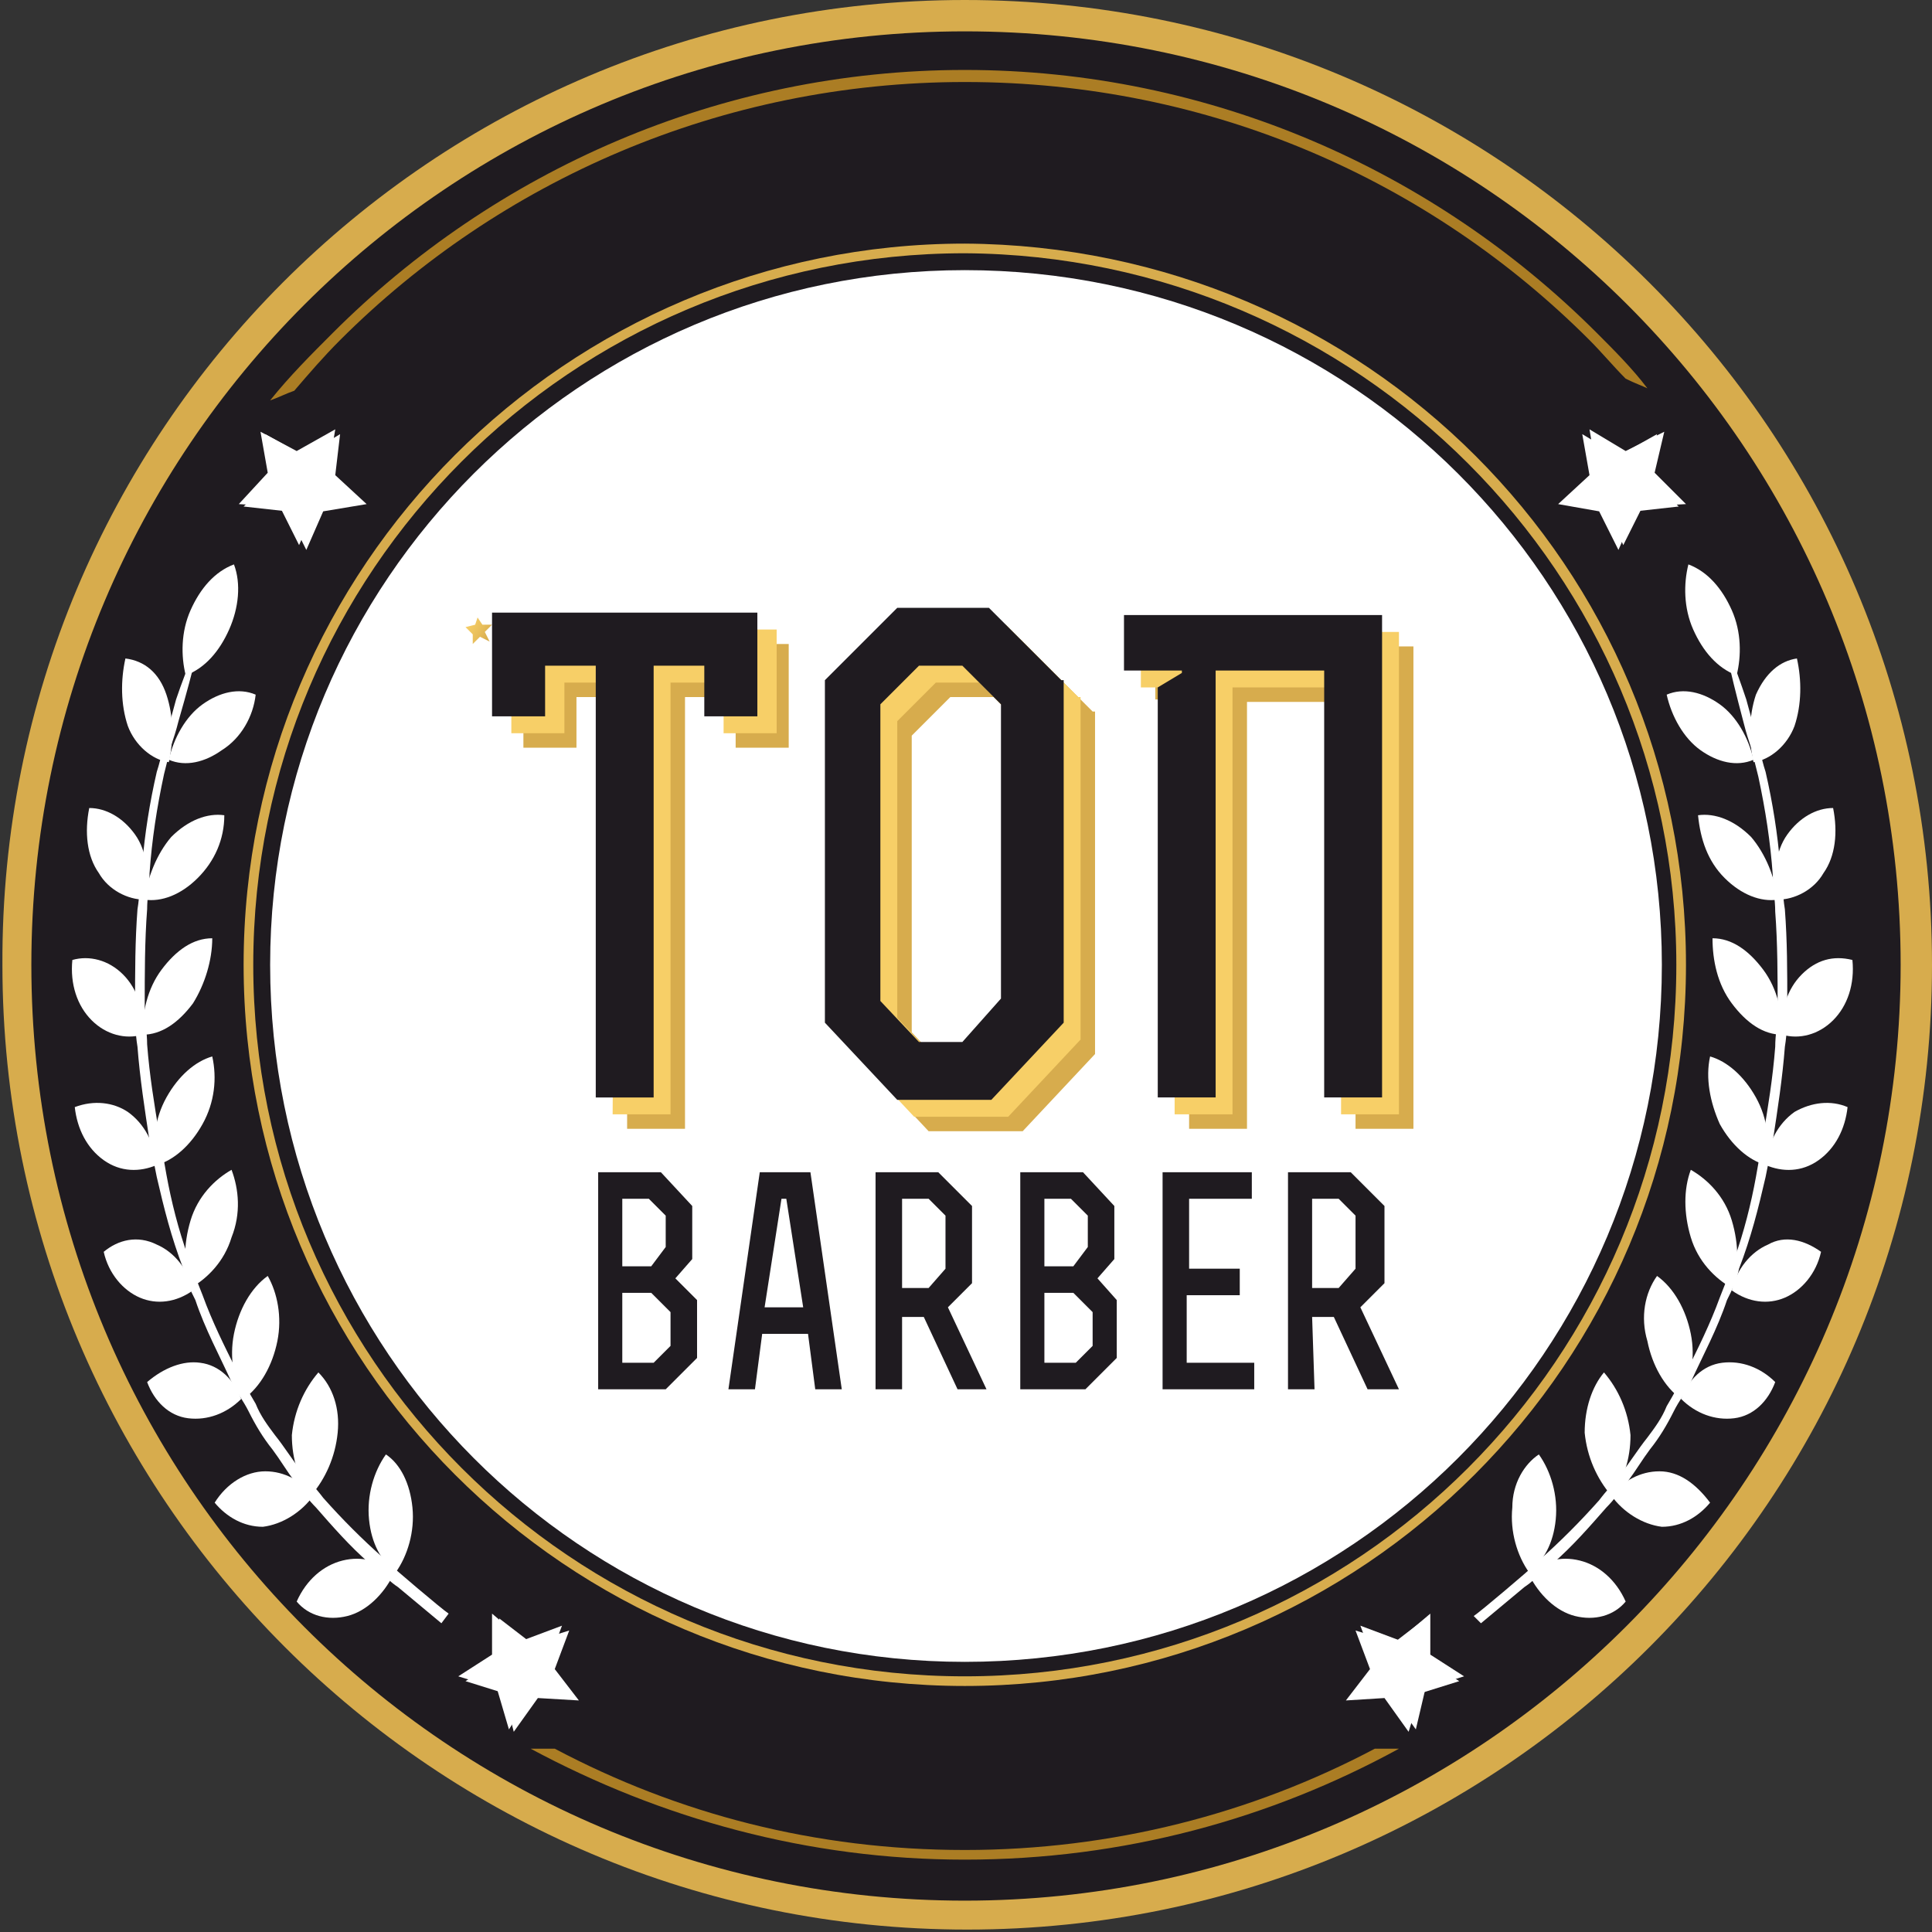 <?xml version="1.0" encoding="utf-8"?>
<!-- Generator: Adobe Illustrator 21.0.0, SVG Export Plug-In . SVG Version: 6.00 Build 0)  -->
<svg version="1.1" id="Layer_1" xmlns="http://www.w3.org/2000/svg" xmlns:xlink="http://www.w3.org/1999/xlink" x="0px" y="0px"
	 viewBox="0 0 80.1 80.1" style="enable-background:new 0 0 80.1 80.1;" xml:space="preserve">
<rect x="0" y="0" width="80.1" height="80.1" fill="#333333" stroke="none"/>
<style type="text/css">
	.st0{fill:#D7AC4D;}
	.st1{fill:#1F1B20;}
	.st2{fill:#FFFFFF;}
	.st3{fill:#AB7D24;}
	.st4{fill:url(#SVGID_1_);}
	.st5{fill:#F7CF67;}
</style>
<g id="Слой_x0020_1">
	<g id="_2986421211664">
		<path class="st0" d="M80.1,40c0,22.1-17.9,40-40,40c-22.1,0-40-17.9-40-40C0,17.9,17.9,0,40,0C62.2,0,80.1,17.9,80.1,40L80.1,40z"
			/>
		<path class="st1" d="M78.8,40c0,21.4-17.4,38.8-38.8,38.8C18.6,78.8,1.3,61.5,1.3,40C1.3,18.6,18.6,1.3,40,1.3
			C61.5,1.3,78.8,18.6,78.8,40z"/>
		<path class="st0" d="M69.9,40c0,16.5-13.4,29.9-29.9,29.9c-16.5,0-29.9-13.4-29.9-29.9c0-16.5,13.4-29.9,29.9-29.9
			C56.6,10.2,69.9,23.5,69.9,40z"/>
		<path class="st1" d="M69.5,40c0,16.3-13.2,29.5-29.5,29.5c-16.3,0-29.5-13.2-29.5-29.5c0-16.3,13.2-29.5,29.5-29.5
			C56.3,10.6,69.5,23.8,69.5,40z"/>
		<path class="st2" d="M68.9,40C68.9,56,56,68.9,40,68.9C24.1,68.9,11.2,56,11.2,40c0-15.9,12.9-28.8,28.8-28.8
			C56,11.2,68.9,24.1,68.9,40z"/>
		<g>
			<polygon class="st2" points="14.1,18 13.9,19.7 15.2,20.9 13.4,21.2 12.7,22.8 11.9,21.2 10.1,21 11.4,19.8 11,18 12.6,18.9 			
				"/>
			<polygon class="st2" points="20.7,67.1 20.7,68.8 19.3,69.7 20.9,70.2 21.3,71.8 22.3,70.4 24,70.5 23,69.2 23.6,67.6 22,68.1 
							"/>
			<g>
				<path class="st2" d="M9.2,31.1c-0.7,0.5-1.5,0.7-2.2,0.4c0.2-0.9,0.7-1.8,1.4-2.3c0.7-0.5,1.5-0.7,2.2-0.4
					C10.5,29.7,10,30.6,9.2,31.1L9.2,31.1z"/>
				<path class="st2" d="M6.9,28.8c0.3,0.9,0.3,1.9,0.1,2.8c-0.7-0.1-1.4-0.7-1.7-1.5c-0.3-0.9-0.3-1.9-0.1-2.8
					C6,27.4,6.6,27.9,6.9,28.8L6.9,28.8z"/>
				<path class="st2" d="M8.2,36.4c-0.7,0.7-1.5,1-2.2,0.9c0.1-0.9,0.5-1.9,1.1-2.6c0.7-0.7,1.5-1,2.2-0.9
					C9.3,34.8,8.9,35.7,8.2,36.4z"/>
				<path class="st2" d="M5.6,34.6c0.5,0.7,0.6,1.7,0.4,2.7c-0.7,0-1.5-0.4-1.9-1.1c-0.5-0.7-0.6-1.7-0.4-2.7
					C4.4,33.5,5.1,33.9,5.6,34.6z"/>
				<path class="st2" d="M8,41.6c-0.6,0.8-1.3,1.3-2.1,1.3c0-0.9,0.2-1.9,0.8-2.7c0.6-0.8,1.3-1.3,2.1-1.3C8.8,39.8,8.5,40.8,8,41.6
					L8,41.6z"/>
				<path class="st2" d="M5.1,40.4c0.6,0.6,0.9,1.5,0.8,2.5c-0.7,0.2-1.5,0-2.1-0.6c-0.6-0.6-0.9-1.5-0.8-2.5
					C3.7,39.6,4.5,39.8,5.1,40.4L5.1,40.4z"/>
				<path class="st2" d="M8.4,46.6c-0.5,0.9-1.2,1.5-1.9,1.7c-0.2-0.9-0.1-1.9,0.4-2.8c0.5-0.9,1.2-1.5,1.9-1.7
					C9,44.7,8.9,45.7,8.4,46.6z"/>
				<path class="st2" d="M5.3,46.1c0.7,0.5,1.1,1.3,1.2,2.2c-0.7,0.3-1.5,0.3-2.2-0.2c-0.7-0.5-1.1-1.3-1.2-2.2
					C3.9,45.6,4.7,45.7,5.3,46.1z"/>
				<path class="st2" d="M9.6,51.3c-0.3,1-1,1.7-1.7,2.1c-0.3-0.8-0.3-1.8,0-2.8c0.3-1,1-1.7,1.7-2.1C9.9,49.3,10,50.3,9.6,51.3z"/>
				<path class="st2" d="M6.5,51.6c0.7,0.3,1.3,1,1.5,1.9c-0.7,0.5-1.5,0.6-2.2,0.3c-0.7-0.3-1.3-1-1.5-1.9
					C4.9,51.4,5.7,51.2,6.5,51.6L6.5,51.6z"/>
				<path class="st2" d="M11.5,55.6c-0.2,1-0.7,1.9-1.4,2.4c-0.4-0.7-0.6-1.7-0.4-2.7c0.2-1,0.7-1.9,1.4-2.4
					C11.5,53.6,11.7,54.6,11.5,55.6z"/>
				<path class="st2" d="M8.3,56.5c0.8,0.1,1.4,0.7,1.7,1.5c-0.6,0.6-1.4,0.9-2.2,0.8c-0.8-0.1-1.4-0.7-1.7-1.5
					C6.8,56.7,7.6,56.4,8.3,56.5z"/>
				<path class="st2" d="M14,59.4c-0.1,1-0.5,1.9-1.1,2.6c-0.5-0.6-0.8-1.5-0.8-2.5c0.1-1,0.5-1.9,1.1-2.6
					C13.8,57.5,14.1,58.4,14,59.4z"/>
				<path class="st2" d="M11,61c0.8,0,1.5,0.4,2,1c-0.5,0.7-1.3,1.2-2.1,1.3c-0.8,0-1.5-0.4-2-1C9.4,61.5,10.2,61,11,61L11,61z"/>
				<path class="st2" d="M17.1,62.5c0.1,1-0.2,2-0.7,2.7c-0.6-0.5-1-1.2-1.1-2.2c-0.1-1,0.2-2,0.7-2.7C16.6,60.7,17,61.5,17.1,62.5z
					"/>
				<path class="st2" d="M14.2,64.7c0.8-0.2,1.6,0,2.1,0.6c-0.4,0.8-1.1,1.5-1.9,1.7c-0.8,0.2-1.6,0-2.1-0.6
					C12.7,65.5,13.4,64.9,14.2,64.7z"/>
				<path class="st2" d="M9.5,26.1c-0.4,0.9-1,1.6-1.8,1.9c-0.2-0.8-0.2-1.8,0.2-2.7c0.4-0.9,1-1.6,1.8-1.9
					C10,24.2,9.9,25.2,9.5,26.1z"/>
				<path class="st2" d="M7.3,29L7,30.1c-0.2,0.6-0.3,1.3-0.5,1.9c-0.3,1.3-0.5,2.6-0.6,3.8l0,0c-0.1,0.6-0.1,1.3-0.2,1.9
					c-0.1,1.3-0.1,2.6-0.1,3.9c0,0.6,0,1.2,0.1,1.8c0.1,1.3,0.3,2.6,0.5,3.9l0,0c0.1,0.5,0.2,1,0.3,1.5c0.3,1.3,0.6,2.5,1.1,3.8
					c0.1,0.5,0.3,0.9,0.5,1.3c0.4,1.2,1,2.3,1.5,3.4c0.2,0.4,0.5,0.8,0.7,1.2l0,0c0.3,0.6,0.6,1.1,1,1.6c0.3,0.4,0.6,0.9,0.9,1.3
					c0.3,0.4,0.6,0.8,0.9,1.1c0.7,0.8,1.4,1.6,2.2,2.3l0,0c0.2,0.2,0.3,0.3,0.5,0.4c0.2,0.2,0.4,0.4,0.7,0.6l1.8,1.5l0.3-0.4
					c-0.3-0.2-2.3-1.9-2.5-2.1c-0.1-0.1-0.1-0.1-0.2-0.2c-0.9-0.8-1.7-1.6-2.5-2.5c-0.3-0.4-0.6-0.7-0.9-1.1l0,0
					c-0.4-0.5-0.7-1-1.1-1.5c-0.3-0.4-0.6-0.8-0.8-1.3c-0.3-0.5-0.5-0.9-0.8-1.4c-0.5-1-1-2-1.4-3.1c-0.2-0.5-0.4-1-0.6-1.6l0,0
					c-0.4-1.1-0.7-2.3-0.9-3.4c-0.1-0.6-0.2-1.1-0.3-1.7c-0.2-1.2-0.4-2.4-0.5-3.7c0-0.5-0.1-1-0.1-1.6l0,0c0-1.3,0-2.7,0.1-4
					c0-0.5,0.1-1,0.1-1.5l0,0c0.1-1.4,0.3-2.7,0.6-4.1c0.1-0.4,0.2-0.8,0.3-1.2l0,0c0.1-0.3,0.2-0.6,0.3-1C8.9,24.7,7.7,27.8,7.3,29
					L7.3,29z"/>
			</g>
			<polygon class="st2" points="13.9,17.8 13.6,19.6 14.9,20.8 13.1,21 12.4,22.6 11.6,21 9.9,20.9 11.1,19.6 10.8,17.9 12.3,18.7 
							"/>
			<polygon class="st2" points="20.4,66.9 20.4,68.6 19,69.5 20.6,70 21.1,71.7 22,70.3 23.7,70.4 22.7,69 23.3,67.4 21.7,68 			"/>
		</g>
		<path class="st3" d="M58,72.5c-5.3,2.9-11.4,4.6-18,4.6c-6.5,0-12.6-1.7-18-4.6c0.3,0,0.7,0,1,0c5.1,2.7,10.8,4.2,17,4.2
			c6.1,0,11.9-1.5,17-4.2C57.3,72.5,57.7,72.5,58,72.5L58,72.5z M67.4,15.7c-0.5-0.5-1-1.1-1.5-1.6C59.3,7.5,50.2,3.4,40,3.4
			c-10.1,0-19.3,4.1-25.9,10.7c-0.7,0.7-1.3,1.4-1.9,2.1c-0.3,0.1-0.7,0.3-1,0.4c0.8-1,1.7-1.9,2.6-2.8C20.5,7.1,29.8,2.9,40,2.9
			c10.2,0,19.5,4.2,26.2,10.9c0.7,0.7,1.5,1.5,2.1,2.3C68.1,16,67.8,15.9,67.4,15.7L67.4,15.7z"/>
		<path class="st1" d="M24.7,57.6h2.9l1.3-1.3v-2.4L28,53l0.7-0.8V50l-1.3-1.4h-2.6V57.6z M25.8,52.5v-2.8h1.1l0.7,0.7v1.3l-0.6,0.8
			H25.8z M25.8,53.6h1.2l0.8,0.8v1.4l-0.7,0.7h-1.3V53.6z M30.2,57.6h1.1l0.3-2.3h1.9l0.3,2.3h1.1l-1.3-9h-2.1L30.2,57.6L30.2,57.6z
			 M33.3,54.2h-1.6l0.7-4.5h0.2L33.3,54.2z M37.4,49.7h1.1l0.7,0.7v2.2l-0.7,0.8h-1.1L37.4,49.7L37.4,49.7z M37.4,54.6h0.9l1.4,3
			h1.2l-1.6-3.4l1-1V50l-1.4-1.4h-2.6v9h1.1L37.4,54.6L37.4,54.6z M42.2,57.6H45l1.3-1.3v-2.4L45.5,53l0.7-0.8V50l-1.3-1.4h-2.6
			V57.6z M43.3,52.5v-2.8h1.1l0.7,0.7v1.3l-0.6,0.8H43.3L43.3,52.5z M43.3,53.6h1.2l0.8,0.8v1.4l-0.7,0.7h-1.3V53.6z M49.3,52.6
			v-2.9h2.6v-1.1c-1.5,0-2.2,0-3.7,0v9h3.8v-1.1h-2.8v-2.8h2.2v-1.1L49.3,52.6L49.3,52.6z M54.4,49.7h1.1l0.7,0.7v2.2l-0.7,0.8h-1.1
			V49.7z M54.4,54.6h0.9l1.4,3H58l-1.6-3.4l1-1V50L56,48.6h-2.6v9h1.1L54.4,54.6L54.4,54.6z"/>
		
			<linearGradient id="SVGID_1_" gradientUnits="userSpaceOnUse" x1="-246.738" y1="-13724.646" x2="-279.927" y2="-13704.522" gradientTransform="matrix(2.834646e-02 0 0 -2.834646e-02 27.278 -362.577)">
			<stop  offset="0" style="stop-color:#D7AC4D"/>
			<stop  offset="0.412" style="stop-color:#E7BD5A"/>
			<stop  offset="1" style="stop-color:#F7CF67"/>
		</linearGradient>
		<polygon class="st4" points="19.8,25.6 19.7,25.9 19.3,26 19.6,26.3 19.6,26.7 19.9,26.4 20.3,26.6 20.1,26.2 20.4,25.9 20,25.9 
					"/>
		<g>
			<polygon class="st2" points="65.6,18 65.9,19.7 64.6,20.9 66.3,21.2 67.1,22.8 67.8,21.2 69.6,21 68.3,19.8 68.7,18 67.1,18.9 
							"/>
			<polygon class="st2" points="59.1,67.1 59.1,68.8 60.5,69.7 58.9,70.2 58.4,71.8 57.4,70.4 55.8,70.5 56.8,69.2 56.2,67.6 
				57.8,68.1 			"/>
			<g>
				<path class="st2" d="M70.5,31.1c0.7,0.5,1.5,0.7,2.2,0.4c-0.2-0.9-0.7-1.8-1.4-2.3c-0.7-0.5-1.5-0.7-2.2-0.4
					C69.3,29.7,69.8,30.6,70.5,31.1L70.5,31.1z"/>
				<path class="st2" d="M72.8,28.8c-0.3,0.9-0.3,1.9-0.1,2.8c0.7-0.1,1.4-0.7,1.7-1.5c0.3-0.9,0.3-1.9,0.1-2.8
					C73.8,27.4,73.2,27.9,72.8,28.8L72.8,28.8z"/>
				<path class="st2" d="M71.5,36.4c0.7,0.7,1.5,1,2.2,0.9c-0.1-0.9-0.5-1.9-1.1-2.6c-0.7-0.7-1.5-1-2.2-0.9
					C70.5,34.8,70.8,35.7,71.5,36.4L71.5,36.4z"/>
				<path class="st2" d="M74.1,34.6c-0.5,0.7-0.6,1.7-0.4,2.7c0.7,0,1.5-0.4,1.9-1.1c0.5-0.7,0.6-1.7,0.4-2.7
					C75.3,33.5,74.6,33.9,74.1,34.6z"/>
				<path class="st2" d="M71.8,41.6c0.6,0.8,1.3,1.3,2.1,1.3c0-0.9-0.2-1.9-0.8-2.7c-0.6-0.8-1.3-1.3-2.1-1.3
					C71,39.8,71.2,40.8,71.8,41.6L71.8,41.6z"/>
				<path class="st2" d="M74.7,40.4c-0.6,0.6-0.9,1.5-0.8,2.5c0.7,0.2,1.5,0,2.1-0.6c0.6-0.6,0.9-1.5,0.8-2.5
					C76,39.6,75.3,39.8,74.7,40.4L74.7,40.4z"/>
				<path class="st2" d="M71.3,46.6c0.5,0.9,1.2,1.5,1.9,1.7c0.2-0.9,0.1-1.9-0.4-2.8c-0.5-0.9-1.2-1.5-1.9-1.7
					C70.7,44.7,70.9,45.7,71.3,46.6L71.3,46.6z"/>
				<path class="st2" d="M74.4,46.1c-0.7,0.5-1.1,1.3-1.2,2.2c0.7,0.3,1.5,0.3,2.2-0.2c0.7-0.5,1.1-1.3,1.2-2.2
					C75.9,45.6,75.1,45.7,74.4,46.1z"/>
				<path class="st2" d="M70.1,51.3c0.3,1,1,1.7,1.7,2.1c0.3-0.8,0.3-1.8,0-2.8c-0.3-1-1-1.7-1.7-2.1C69.8,49.3,69.8,50.3,70.1,51.3
					z"/>
				<path class="st2" d="M73.3,51.6c-0.7,0.3-1.3,1-1.5,1.9c0.7,0.5,1.5,0.6,2.2,0.3c0.7-0.3,1.3-1,1.5-1.9
					C74.8,51.4,74,51.2,73.3,51.6L73.3,51.6z"/>
				<path class="st2" d="M68.3,55.6c0.2,1,0.7,1.9,1.4,2.4c0.4-0.7,0.6-1.7,0.4-2.7c-0.2-1-0.7-1.9-1.4-2.4
					C68.2,53.6,68,54.6,68.3,55.6z"/>
				<path class="st2" d="M71.4,56.5c-0.8,0.1-1.4,0.7-1.7,1.5c0.6,0.6,1.4,0.9,2.2,0.8c0.8-0.1,1.4-0.7,1.7-1.5
					C73,56.7,72.2,56.4,71.4,56.5z"/>
				<path class="st2" d="M65.7,59.4c0.1,1,0.5,1.9,1.1,2.6c0.5-0.6,0.8-1.5,0.8-2.5c-0.1-1-0.5-1.9-1.1-2.6
					C66,57.5,65.7,58.4,65.7,59.4L65.7,59.4z"/>
				<path class="st2" d="M68.8,61c-0.8,0-1.5,0.4-2,1c0.5,0.7,1.3,1.2,2.1,1.3c0.8,0,1.5-0.4,2-1C70.3,61.5,69.6,61,68.8,61L68.8,61
					z"/>
				<path class="st2" d="M62.7,62.5c-0.1,1,0.2,2,0.7,2.7c0.6-0.5,1-1.2,1.1-2.2c0.1-1-0.2-2-0.7-2.7C63.2,60.7,62.7,61.5,62.7,62.5
					L62.7,62.5z"/>
				<path class="st2" d="M65.5,64.7c-0.8-0.2-1.6,0-2.1,0.6c0.4,0.8,1.1,1.5,1.9,1.7c0.8,0.2,1.6,0,2.1-0.6
					C67,65.5,66.3,64.9,65.5,64.7z"/>
				<path class="st2" d="M70.2,26.1c0.4,0.9,1,1.6,1.8,1.9c0.2-0.8,0.2-1.8-0.2-2.7c-0.4-0.9-1-1.6-1.8-1.9
					C69.8,24.2,69.8,25.2,70.2,26.1z"/>
				<path class="st2" d="M72.4,29l0.3,1.1c0.2,0.6,0.3,1.3,0.5,1.9c0.3,1.3,0.5,2.6,0.6,3.8l0,0c0.1,0.6,0.1,1.3,0.2,1.9
					c0.1,1.3,0.1,2.6,0.1,3.9c0,0.6,0,1.2-0.1,1.8c-0.1,1.3-0.3,2.6-0.5,3.9l0,0c-0.1,0.5-0.2,1-0.3,1.5c-0.3,1.3-0.6,2.5-1.1,3.8
					c-0.1,0.5-0.3,0.9-0.5,1.3c-0.4,1.2-1,2.3-1.5,3.4c-0.2,0.4-0.5,0.8-0.7,1.2l0,0c-0.3,0.6-0.6,1.1-1,1.6
					c-0.3,0.4-0.6,0.9-0.9,1.3c-0.3,0.4-0.6,0.8-0.9,1.1c-0.7,0.8-1.4,1.6-2.2,2.3l0,0c-0.2,0.2-0.3,0.3-0.5,0.4
					c-0.2,0.2-0.4,0.4-0.7,0.6l-1.8,1.5L61.1,67c0.3-0.2,2.3-1.9,2.5-2.1c0.1-0.1,0.1-0.1,0.2-0.2c0.9-0.8,1.7-1.6,2.5-2.5
					c0.3-0.4,0.6-0.7,0.9-1.1l0,0c0.4-0.5,0.7-1,1.1-1.5c0.3-0.4,0.6-0.8,0.8-1.3c0.3-0.5,0.5-0.9,0.8-1.4c0.5-1,1-2,1.4-3.1
					c0.2-0.5,0.4-1,0.6-1.6l0,0c0.4-1.1,0.7-2.3,0.9-3.4c0.1-0.6,0.2-1.1,0.3-1.7c0.2-1.2,0.4-2.4,0.5-3.7c0-0.5,0.1-1,0.1-1.6l0,0
					c0-1.3,0-2.7-0.1-4c0-0.5-0.1-1-0.1-1.5l0,0c-0.1-1.4-0.3-2.7-0.6-4.1c-0.1-0.4-0.2-0.8-0.3-1.2l0,0c-0.1-0.3-0.2-0.6-0.3-1
					C70.9,24.7,72,27.8,72.4,29L72.4,29z"/>
			</g>
			<polygon class="st2" points="65.9,17.8 66.2,19.6 64.8,20.8 66.6,21 67.3,22.6 68.1,21 69.9,20.9 68.6,19.6 69,17.9 67.4,18.7 
							"/>
			<polygon class="st2" points="59.3,66.9 59.3,68.6 60.7,69.5 59.1,70 58.7,71.7 57.7,70.3 56,70.4 57,69 56.4,67.4 58,68 			"/>
		</g>
		<g>
			<path class="st0" d="M26,46.8h2.4V28.9h2.1V31h2.2v-4.3h-11V31h2.2v-2.1H26L26,46.8L26,46.8z M45.3,29.5l-3-3h-3.8l-3,3v14.2
				l3,3.2h3.9l3-3.2V29.5L45.3,29.5z M41.2,44.5h-1.8l-1.6-1.7V30.5l1.6-1.6h1.8l1.6,1.6v12.2L41.2,44.5L41.2,44.5z M50.3,29v0.2
				l-1,0.6v17h2.4V29.1h4.5v17.7h2.4v-20H47.9V29H50.3z"/>
			<path class="st5" d="M25.4,46.2h2.4V28.3H30v2.1h2.2v-4.3h-11v4.3h2.2v-2.1h2.1L25.4,46.2L25.4,46.2z M44.7,28.9l-3-3h-3.8l-3,3
				v14.2l3,3.2h3.9l3-3.2V28.9L44.7,28.9z M40.6,43.9h-1.8l-1.6-1.7V29.9l1.6-1.6h1.8l1.6,1.6v12.2L40.6,43.9L40.6,43.9z M49.7,28.4
				v0.2l-1,0.6v17h2.4V28.5h4.5v17.7h2.4v-20H47.3v2.3H49.7z"/>
			<path class="st1" d="M24.7,45.5h2.4V27.6h2.1v2.1h2.2v-4.3h-11v4.3h2.2v-2.1h2.1V45.5z M44,28.2l-3-3h-3.8l-3,3v14.2l3,3.2h3.9
				l3-3.2V28.2L44,28.2z M39.9,43.2h-1.8l-1.6-1.7V29.2l1.6-1.6h1.8l1.6,1.6v12.2L39.9,43.2L39.9,43.2z M49,27.7v0.2l-1,0.6v17h2.4
				V27.8h4.5v17.7h2.4v-20H46.6v2.3H49z"/>
		</g>
	</g>
</g>
</svg>
